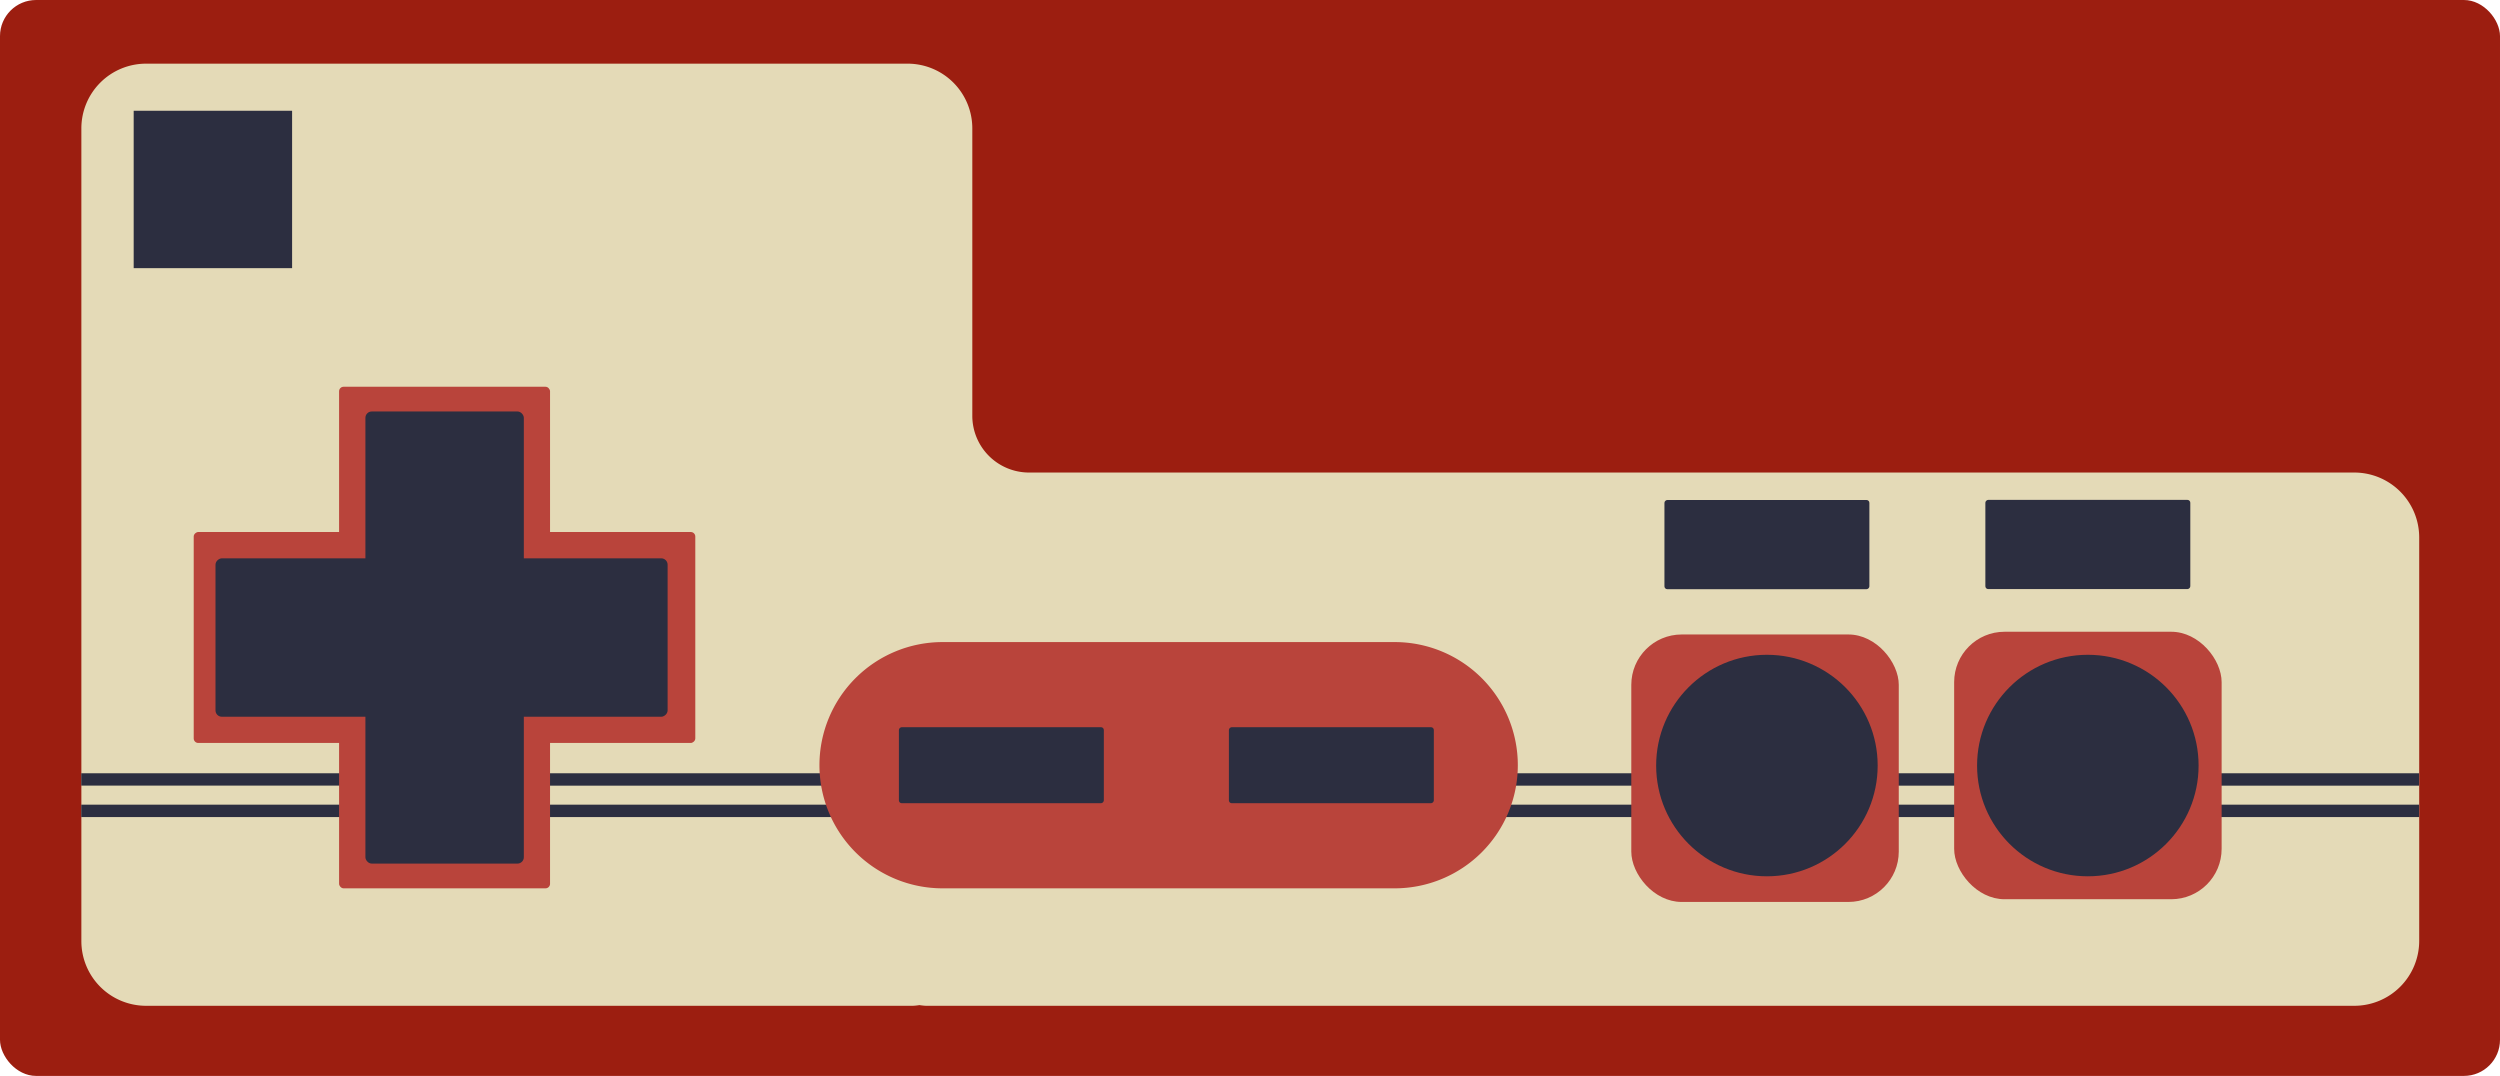 <svg xmlns="http://www.w3.org/2000/svg" viewBox="0 0 220.3 94.81"><title>Depositphotos_82117538_12</title><g data-name="Layer 2"><rect width="220.3" height="94.81" rx="3.18" ry="3.18" fill="#9c1e10"/><path d="M207.46 41.64H90.68a5 5 0 0 1-5-5V11.31a5.7 5.7 0 0 0-5.7-5.7H12.87a5.7 5.7 0 0 0-5.7 5.7v71.62a5.7 5.7 0 0 0 5.7 5.7h67.59a5.09 5.09 0 0 0 .56-.06 5.09 5.09 0 0 0 .56.06h125.88a5.72 5.72 0 0 0 5.72-5.72V47.35a5.72 5.72 0 0 0-5.72-5.71z" fill="#e4dab7"/><path fill="#2c2e40" d="M7.16 68.14h206.01v1.09H7.16z"/><path fill="#2c2e40" d="M7.16 70.91h206.01V72H7.16z"/><rect x="143.75" y="55.91" width="23.57" height="23.57" rx="4.44" ry="4.44" fill="#b9443b"/><rect x="172.2" y="55.67" width="23.57" height="23.57" rx="4.44" ry="4.44" fill="#b9443b"/><circle cx="155.7" cy="67.46" r="9.76" fill="#2c2e40"/><circle cx="183.98" cy="67.46" r="9.76" fill="#2c2e40"/><rect x="29.88" y="34.08" width="18.59" height="44.2" rx=".4" ry=".4" transform="rotate(90 39.175 56.175)" fill="#b9443b"/><path d="M72.21 67.43a10.85 10.85 0 0 1 10.85-10.85h39.84a10.85 10.85 0 0 1 10.85 10.85 10.85 10.85 0 0 1-10.85 10.85H83.06a10.85 10.85 0 0 1-10.85-10.85z" fill="#b9443b"/><rect x="29.88" y="34.08" width="18.59" height="44.2" rx=".4" ry=".4" fill="#b9443b"/><rect x="31.93" y="36.26" width="13.96" height="39.84" rx=".56" ry=".56" transform="rotate(90 38.91 56.18)" fill="#2c2e40"/><rect x="84.89" y="58.4" width="6.7" height="18.06" rx=".25" ry=".25" transform="rotate(90 88.24 67.43)" fill="#2c2e40"/><rect x="151.77" y="38.96" width="7.86" height="18.06" rx=".25" ry=".25" transform="rotate(90 155.7 47.99)" fill="#2c2e40"/><rect x="180.05" y="38.96" width="7.86" height="18.06" rx=".25" ry=".25" transform="rotate(90 183.985 47.985)" fill="#2c2e40"/><rect x="113.97" y="58.4" width="6.7" height="18.06" rx=".25" ry=".25" transform="rotate(90 117.32 67.43)" fill="#2c2e40"/><rect x="32.19" y="36.26" width="13.96" height="39.84" rx=".56" ry=".56" transform="rotate(180 39.175 56.18)" fill="#2c2e40"/><path fill="#2c2e40" d="M25.74 23.63H11.78V9.76h13.96z"/></g></svg>